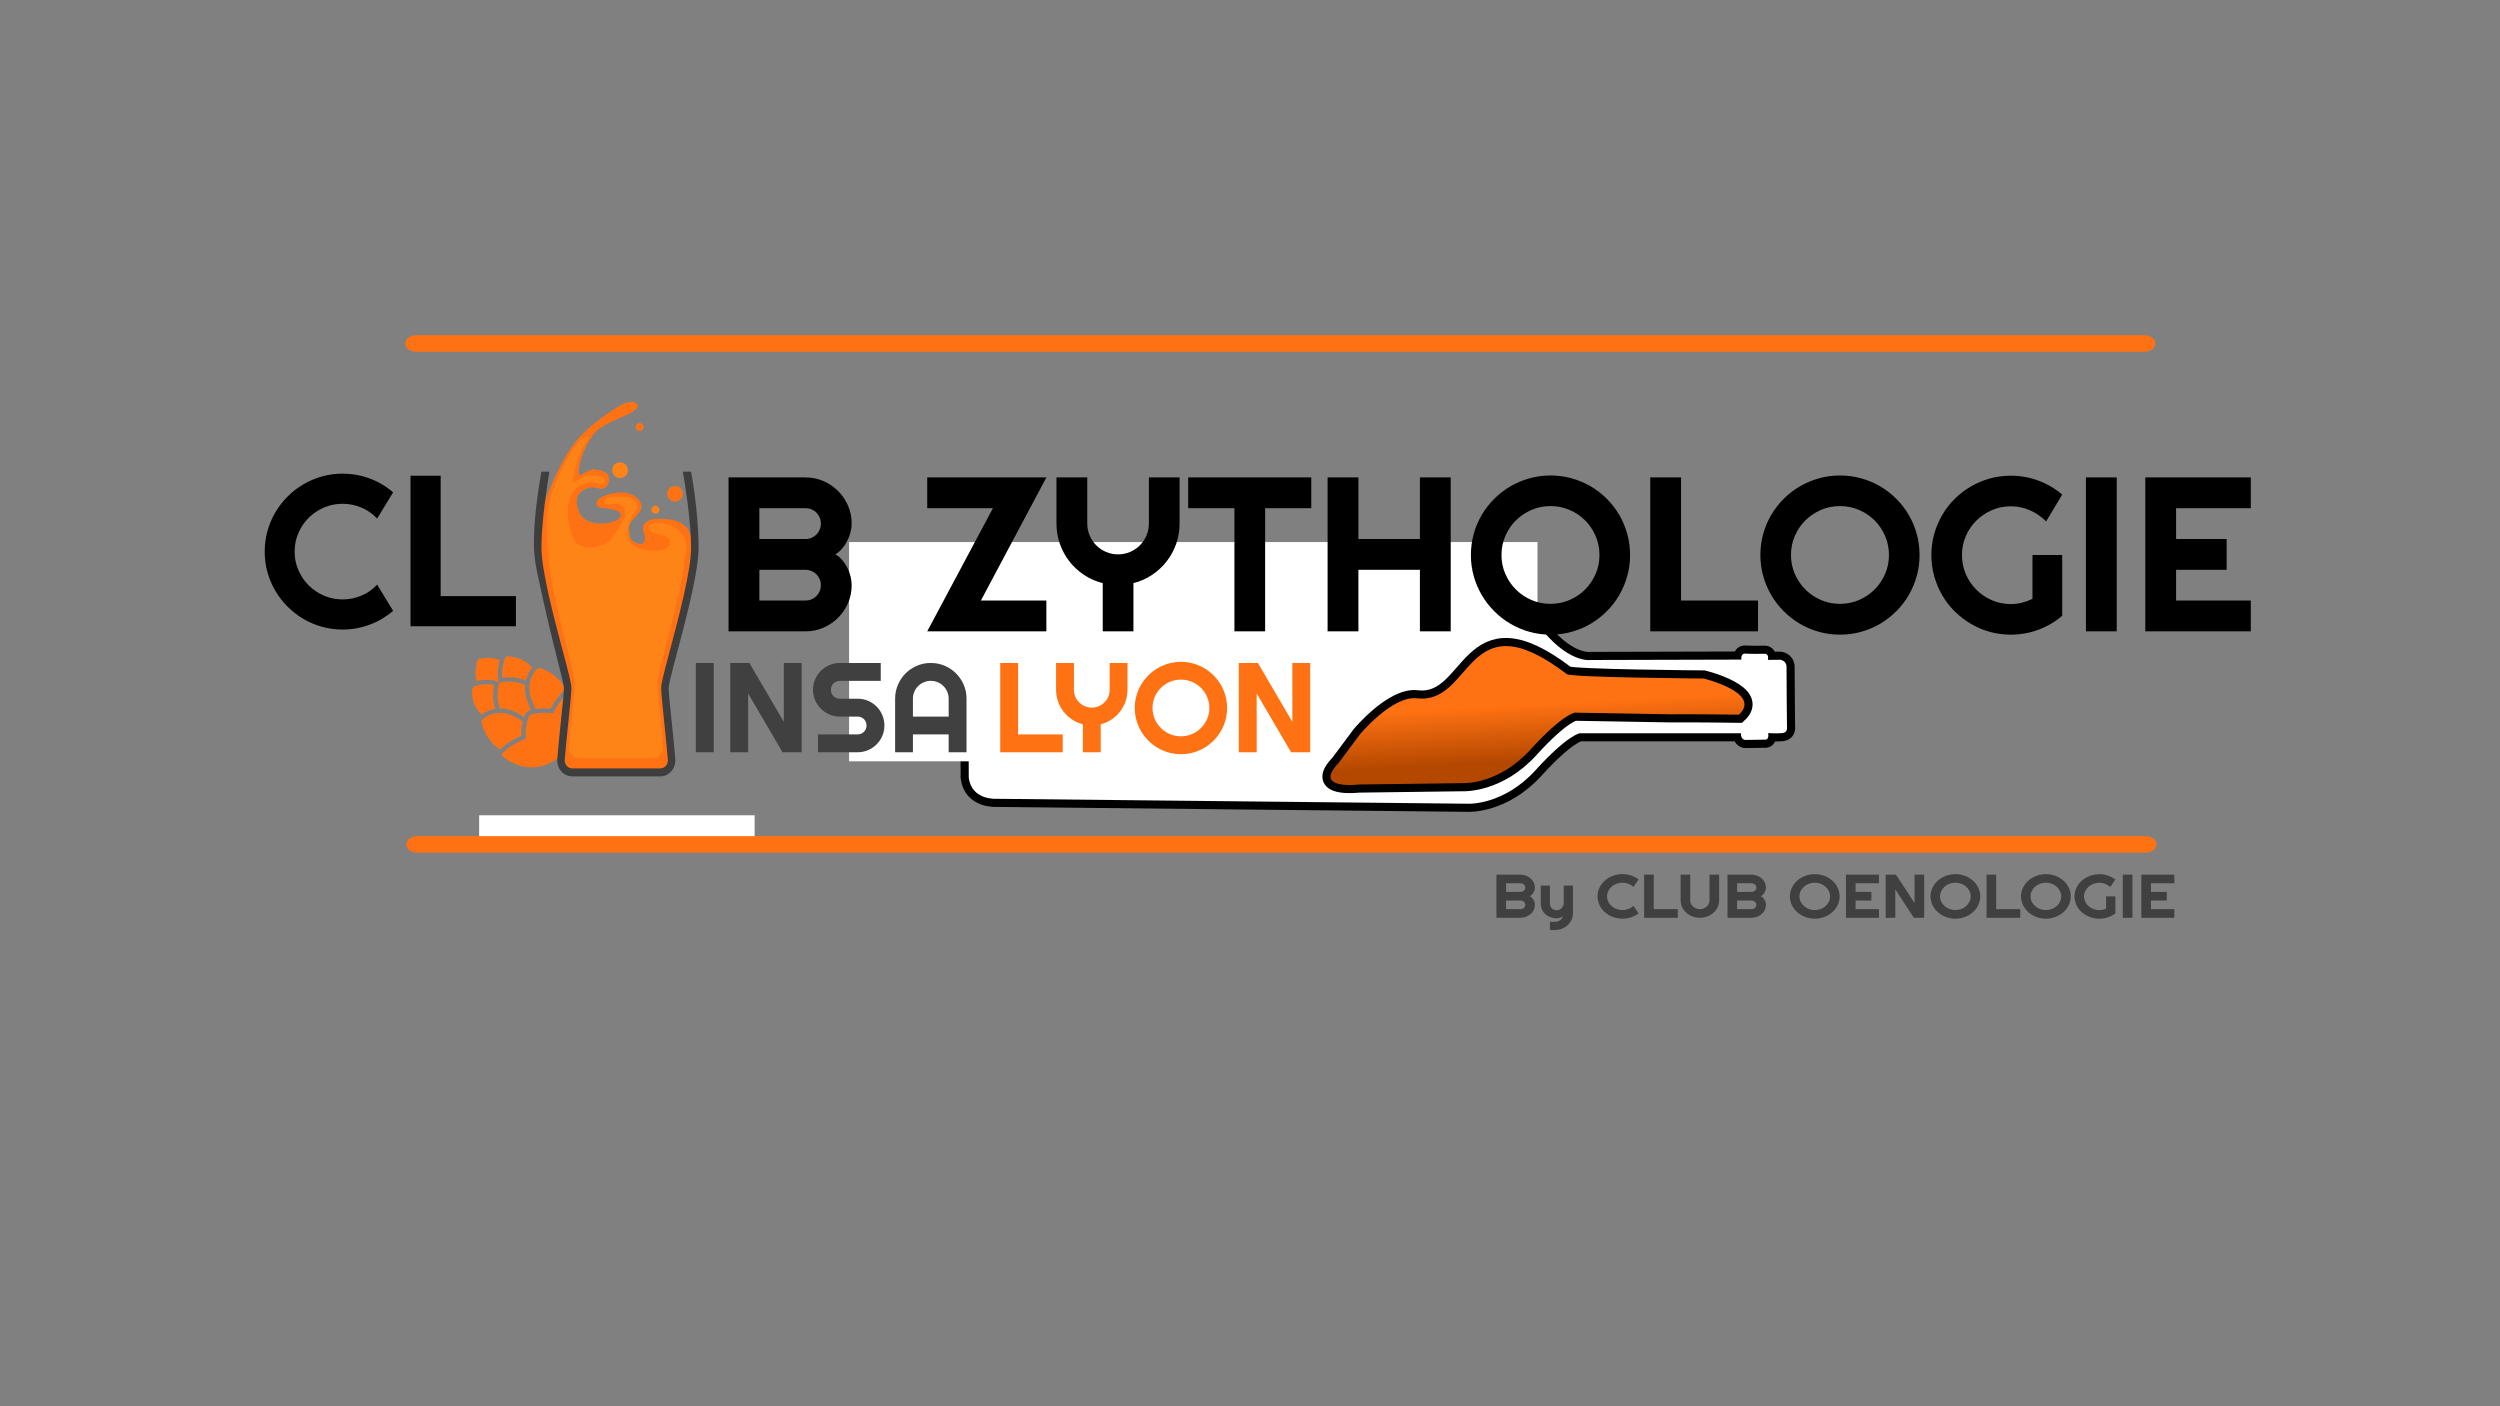 <?xml version="1.0" encoding="UTF-8" standalone="no"?><!-- Generator: Gravit.io --><svg xmlns="http://www.w3.org/2000/svg" xmlns:xlink="http://www.w3.org/1999/xlink" style="isolation:isolate" viewBox="0 0 560 315" width="560pt" height="315pt"><rect x="0" y="0" width="560" height="315" fill="#808080" stroke="none"/><defs><clipPath id="_clipPath_ncOcBXiYiTIvuNV2TVKUPg9VTLAzsIMv"><rect width="560" height="315"/></clipPath></defs><g clip-path="url(#_clipPath_ncOcBXiYiTIvuNV2TVKUPg9VTLAzsIMv)"><g><g><rect x="107.331" y="182.626" width="61.704" height="7.352" transform="matrix(1,0,0,1,0,0)" fill="rgb(255,255,255)"/><path d=" M 84.479 130.954 L 88.053 136.833 L 88.053 136.833 Q 85.702 138.855 82.786 139.937 L 82.786 139.937 L 82.786 139.937 Q 79.87 141.019 76.742 141.019 L 76.742 141.019 L 76.742 141.019 Q 74.343 141.019 72.121 140.396 L 72.121 140.396 L 72.121 140.396 Q 69.899 139.772 67.959 138.632 L 67.959 138.632 L 67.959 138.632 Q 66.019 137.491 64.42 135.892 L 64.42 135.892 L 64.42 135.892 Q 62.821 134.293 61.68 132.353 L 61.68 132.353 L 61.68 132.353 Q 60.54 130.413 59.917 128.191 L 59.917 128.191 L 59.917 128.191 Q 59.293 125.969 59.293 123.57 L 59.293 123.57 L 59.293 123.57 Q 59.293 121.171 59.917 118.937 L 59.917 118.937 L 59.917 118.937 Q 60.54 116.703 61.68 114.763 L 61.68 114.763 L 61.68 114.763 Q 62.821 112.823 64.42 111.224 L 64.42 111.224 L 64.42 111.224 Q 66.019 109.625 67.959 108.485 L 67.959 108.485 L 67.959 108.485 Q 69.899 107.344 72.121 106.721 L 72.121 106.721 L 72.121 106.721 Q 74.343 106.098 76.742 106.098 L 76.742 106.098 L 76.742 106.098 Q 79.87 106.098 82.786 107.168 L 82.786 107.168 L 82.786 107.168 Q 85.702 108.238 88.053 110.284 L 88.053 110.284 L 84.479 116.163 L 84.479 116.163 Q 82.997 114.564 80.975 113.705 L 80.975 113.705 L 80.975 113.705 Q 78.953 112.847 76.742 112.847 L 76.742 112.847 L 76.742 112.847 Q 74.508 112.847 72.556 113.693 L 72.556 113.693 L 72.556 113.693 Q 70.604 114.54 69.146 115.986 L 69.146 115.986 L 69.146 115.986 Q 67.688 117.432 66.842 119.396 L 66.842 119.396 L 66.842 119.396 Q 65.995 121.36 65.995 123.57 L 65.995 123.57 L 65.995 123.57 Q 65.995 125.781 66.842 127.721 L 66.842 127.721 L 66.842 127.721 Q 67.688 129.661 69.146 131.119 L 69.146 131.119 L 69.146 131.119 Q 70.604 132.577 72.556 133.423 L 72.556 133.423 L 72.556 133.423 Q 74.508 134.27 76.742 134.27 L 76.742 134.27 L 76.742 134.27 Q 78.953 134.27 80.975 133.411 L 80.975 133.411 L 80.975 133.411 Q 82.997 132.553 84.479 130.954 L 84.479 130.954 L 84.479 130.954 Z  M 115.567 133.541 L 115.567 140.29 L 91.957 140.29 L 91.957 106.568 L 98.706 106.568 L 98.706 133.541 L 115.567 133.541 L 115.567 133.541 Z " fill="rgb(0,0,0)"/><mask id="_mask_Zstyq2P3riRYH491v9vnefK8y5jKMt4j" x="-200%" y="-200%" width="400%" height="400%"><rect x="-200%" y="-200%" width="400%" height="400%" style="fill:white;"/><path d=" M 217.002 174.247 L 216.869 139.304 C 216.869 139.304 216.469 133.967 221.938 133.301 C 227.406 132.633 329.974 131.966 329.974 131.966 C 329.974 131.966 337.707 130.633 344.377 139.702 C 351.046 148.772 356.381 147.839 356.381 147.839 L 390.071 147.751 C 390.071 147.751 389.848 146.313 390.997 146.41 C 392.146 146.507 395.4 146.442 395.4 146.442 C 395.4 146.442 396.293 146.474 396.005 147.814 L 398.749 147.783 C 398.749 147.783 400.22 147.94 400.186 149.44 C 400.155 150.942 400.284 162.747 400.284 162.747 C 400.284 162.747 400.537 164.087 399.261 164.214 C 397.984 164.342 396.069 164.214 396.069 164.214 C 396.069 164.214 396.421 165.875 395.209 165.683 L 391.028 165.745 C 391.028 165.745 389.911 165.81 389.976 164.245 L 353.889 164.245 C 353.889 164.245 351.135 164.613 343.976 172.506 C 336.816 180.399 328.921 180.035 328.921 180.035 L 223.184 178.931 C 223.184 178.931 217.676 179.3 217.002 174.247 Z " fill="black" stroke="none"/></mask><path d=" M 217.002 174.247 L 216.869 139.304 C 216.869 139.304 216.469 133.967 221.938 133.301 C 227.406 132.633 329.974 131.966 329.974 131.966 C 329.974 131.966 337.707 130.633 344.377 139.702 C 351.046 148.772 356.381 147.839 356.381 147.839 L 390.071 147.751 C 390.071 147.751 389.848 146.313 390.997 146.41 C 392.146 146.507 395.4 146.442 395.4 146.442 C 395.4 146.442 396.293 146.474 396.005 147.814 L 398.749 147.783 C 398.749 147.783 400.22 147.94 400.186 149.44 C 400.155 150.942 400.284 162.747 400.284 162.747 C 400.284 162.747 400.537 164.087 399.261 164.214 C 397.984 164.342 396.069 164.214 396.069 164.214 C 396.069 164.214 396.421 165.875 395.209 165.683 L 391.028 165.745 C 391.028 165.745 389.911 165.81 389.976 164.245 L 353.889 164.245 C 353.889 164.245 351.135 164.613 343.976 172.506 C 336.816 180.399 328.921 180.035 328.921 180.035 L 223.184 178.931 C 223.184 178.931 217.676 179.3 217.002 174.247 Z " fill="rgb(255,255,255)" mask="url(#_mask_Zstyq2P3riRYH491v9vnefK8y5jKMt4j)" vector-effect="non-scaling-stroke" stroke-width="3.637" stroke="rgb(0,0,0)" stroke-opacity="100" stroke-linejoin="miter" stroke-linecap="butt" stroke-miterlimit="4"/><path d=" M 217.002 174.247 L 216.869 139.304 C 216.869 139.304 216.469 133.967 221.938 133.301 C 227.406 132.633 329.974 131.966 329.974 131.966 C 329.974 131.966 337.707 130.633 344.377 139.702 C 351.046 148.772 356.381 147.839 356.381 147.839 L 390.071 147.751 C 390.071 147.751 389.848 146.313 390.997 146.41 C 392.146 146.507 395.4 146.442 395.4 146.442 C 395.4 146.442 396.293 146.474 396.005 147.814 L 398.749 147.783 C 398.749 147.783 400.22 147.94 400.186 149.44 C 400.155 150.942 400.284 162.747 400.284 162.747 C 400.284 162.747 400.537 164.087 399.261 164.214 C 397.984 164.342 396.069 164.214 396.069 164.214 C 396.069 164.214 396.421 165.875 395.209 165.683 L 391.028 165.745 C 391.028 165.745 389.911 165.81 389.976 164.245 L 353.889 164.245 C 353.889 164.245 351.135 164.613 343.976 172.506 C 336.816 180.399 328.921 180.035 328.921 180.035 L 223.184 178.931 C 223.184 178.931 217.676 179.3 217.002 174.247 Z " fill="rgb(255,255,255)"/><rect x="190.194" y="121.424" width="154.206" height="49.113" transform="matrix(1,0,0,1,0,0)" fill="rgb(255,255,255)"/><linearGradient id="_lgradient_0" x1="0.541" y1="0.41" x2="0.604" y2="0.813" gradientTransform="matrix(92.737,0,0,31.117,298.031,144.723)" gradientUnits="userSpaceOnUse"><stop offset="0%" stop-opacity="1" style="stop-color:rgb(255,114,19)"/><stop offset="97.826%" stop-opacity="1" style="stop-color:rgb(181,72,0)"/></linearGradient><mask id="_mask_WA8OEg3aACBt98r3LskFAkWAenzMeb9x" x="-200%" y="-200%" width="400%" height="400%"><rect x="-200%" y="-200%" width="400%" height="400%" style="fill:white;"/><path d=" M 299.846 170.91 L 304.669 164.436 C 304.669 164.436 306.418 162.345 308.847 160.296 C 311.362 158.172 314.607 156.092 317.39 156.422 C 330.081 157.929 328.231 133.657 350.948 150.995 C 351.969 151.774 381.626 151.988 381.626 151.988 C 381.626 151.988 394.817 155.207 389.509 160.091 C 389.509 160.091 379.515 159.951 374.316 160.005 L 352.754 159.633 C 352.754 159.633 349.999 160.001 342.84 167.894 C 335.681 175.787 327.785 175.423 327.785 175.423 L 304.304 175.731 C 304.304 175.731 293.95 176.995 299.846 170.91 Z " fill="black" stroke="none"/></mask><path d=" M 299.846 170.91 L 304.669 164.436 C 304.669 164.436 306.418 162.345 308.847 160.296 C 311.362 158.172 314.607 156.092 317.39 156.422 C 330.081 157.929 328.231 133.657 350.948 150.995 C 351.969 151.774 381.626 151.988 381.626 151.988 C 381.626 151.988 394.817 155.207 389.509 160.091 C 389.509 160.091 379.515 159.951 374.316 160.005 L 352.754 159.633 C 352.754 159.633 349.999 160.001 342.84 167.894 C 335.681 175.787 327.785 175.423 327.785 175.423 L 304.304 175.731 C 304.304 175.731 293.95 176.995 299.846 170.91 Z " fill="url(#_lgradient_0)" mask="url(#_mask_WA8OEg3aACBt98r3LskFAkWAenzMeb9x)" vector-effect="non-scaling-stroke" stroke-width="3.637" stroke="rgb(0,0,0)" stroke-opacity="100" stroke-linejoin="miter" stroke-linecap="butt" stroke-miterlimit="4"/><path d=" M 299.846 170.91 L 304.669 164.436 C 304.669 164.436 306.418 162.345 308.847 160.296 C 311.362 158.172 314.607 156.092 317.39 156.422 C 330.081 157.929 328.231 133.657 350.948 150.995 C 351.969 151.774 381.626 151.988 381.626 151.988 C 381.626 151.988 394.817 155.207 389.509 160.091 C 389.509 160.091 379.515 159.951 374.316 160.005 L 352.754 159.633 C 352.754 159.633 349.999 160.001 342.84 167.894 C 335.681 175.787 327.785 175.423 327.785 175.423 L 304.304 175.731 C 304.304 175.731 293.95 176.995 299.846 170.91 Z " fill="url(#_lgradient_0)"/><path d=" M 159.868 148.506 L 159.868 168.505 L 155.866 168.505 L 155.866 148.506 L 159.868 148.506 L 159.868 148.506 Z  M 179.574 148.506 L 179.574 168.505 L 175.292 168.505 L 167.58 155.34 L 167.58 168.505 L 163.578 168.505 L 163.578 148.506 L 167.859 148.506 L 175.571 161.685 L 175.571 148.506 L 179.574 148.506 L 179.574 148.506 Z  M 182.112 154.503 L 182.112 154.503 L 182.112 154.503 Q 182.112 153.262 182.586 152.174 L 182.586 152.174 L 182.586 152.174 Q 183.06 151.086 183.876 150.27 L 183.876 150.27 L 183.876 150.27 Q 184.692 149.455 185.78 148.98 L 185.78 148.98 L 185.78 148.98 Q 186.867 148.506 188.109 148.506 L 188.109 148.506 L 197.285 148.506 L 197.285 152.509 L 188.109 152.509 L 188.109 152.509 Q 187.69 152.509 187.328 152.662 L 187.328 152.662 L 187.328 152.662 Q 186.965 152.815 186.693 153.087 L 186.693 153.087 L 186.693 153.087 Q 186.421 153.359 186.268 153.722 L 186.268 153.722 L 186.268 153.722 Q 186.114 154.085 186.114 154.503 L 186.114 154.503 L 186.114 154.503 Q 186.114 154.921 186.268 155.291 L 186.268 155.291 L 186.268 155.291 Q 186.421 155.66 186.693 155.932 L 186.693 155.932 L 186.693 155.932 Q 186.965 156.204 187.328 156.358 L 187.328 156.358 L 187.328 156.358 Q 187.69 156.511 188.109 156.511 L 188.109 156.511 L 192.111 156.511 L 192.111 156.511 Q 193.352 156.511 194.447 156.978 L 194.447 156.978 L 194.447 156.978 Q 195.542 157.446 196.358 158.261 L 196.358 158.261 L 196.358 158.261 Q 197.173 159.077 197.641 160.172 L 197.641 160.172 L 197.641 160.172 Q 198.108 161.267 198.108 162.508 L 198.108 162.508 L 198.108 162.508 Q 198.108 163.749 197.641 164.837 L 197.641 164.837 L 197.641 164.837 Q 197.173 165.925 196.358 166.741 L 196.358 166.741 L 196.358 166.741 Q 195.542 167.556 194.447 168.031 L 194.447 168.031 L 194.447 168.031 Q 193.352 168.505 192.111 168.505 L 192.111 168.505 L 183.228 168.505 L 183.228 164.502 L 192.111 164.502 L 192.111 164.502 Q 192.529 164.502 192.892 164.349 L 192.892 164.349 L 192.892 164.349 Q 193.255 164.195 193.527 163.923 L 193.527 163.923 L 193.527 163.923 Q 193.799 163.651 193.952 163.289 L 193.952 163.289 L 193.952 163.289 Q 194.105 162.926 194.105 162.508 L 194.105 162.508 L 194.105 162.508 Q 194.105 162.09 193.952 161.727 L 193.952 161.727 L 193.952 161.727 Q 193.799 161.364 193.527 161.092 L 193.527 161.092 L 193.527 161.092 Q 193.255 160.82 192.892 160.667 L 192.892 160.667 L 192.892 160.667 Q 192.529 160.514 192.111 160.514 L 192.111 160.514 L 188.109 160.514 L 188.109 160.514 Q 186.867 160.514 185.78 160.039 L 185.78 160.039 L 185.78 160.039 Q 184.692 159.565 183.876 158.749 L 183.876 158.749 L 183.876 158.749 Q 183.06 157.934 182.586 156.839 L 182.586 156.839 L 182.586 156.839 Q 182.112 155.744 182.112 154.503 Z  M 204.495 160.514 L 212.5 160.514 L 212.5 156.511 L 212.5 156.511 Q 212.5 155.688 212.186 154.956 L 212.186 154.956 L 212.186 154.956 Q 211.872 154.224 211.329 153.68 L 211.329 153.68 L 211.329 153.68 Q 210.785 153.136 210.053 152.822 L 210.053 152.822 L 210.053 152.822 Q 209.32 152.509 208.498 152.509 L 208.498 152.509 L 208.498 152.509 Q 207.675 152.509 206.943 152.822 L 206.943 152.822 L 206.943 152.822 Q 206.21 153.136 205.667 153.68 L 205.667 153.68 L 205.667 153.68 Q 205.123 154.224 204.809 154.956 L 204.809 154.956 L 204.809 154.956 Q 204.495 155.688 204.495 156.511 L 204.495 156.511 L 204.495 160.514 L 204.495 160.514 Z  M 216.503 156.511 L 216.503 168.505 L 212.5 168.505 L 212.5 164.502 L 204.495 164.502 L 204.495 168.505 L 200.507 168.505 L 200.507 156.511 L 200.507 156.511 Q 200.507 154.852 201.134 153.394 L 201.134 153.394 L 201.134 153.394 Q 201.762 151.937 202.842 150.849 L 202.842 150.849 L 202.842 150.849 Q 203.923 149.761 205.381 149.134 L 205.381 149.134 L 205.381 149.134 Q 206.838 148.506 208.498 148.506 L 208.498 148.506 L 208.498 148.506 Q 210.157 148.506 211.614 149.134 L 211.614 149.134 L 211.614 149.134 Q 213.072 149.761 214.16 150.849 L 214.16 150.849 L 214.16 150.849 Q 215.247 151.937 215.875 153.394 L 215.875 153.394 L 215.875 153.394 Q 216.503 154.852 216.503 156.511 L 216.503 156.511 L 216.503 156.511 Z " fill="rgb(64,64,64)"/><path d=" M 412.079 200.793 L 412.079 200.793 L 412.079 200.793 Q 412.079 201.479 411.88 202.116 L 411.88 202.116 L 411.88 202.116 Q 411.681 202.752 411.32 203.307 L 411.32 203.307 L 411.32 203.307 Q 410.959 203.863 410.448 204.321 L 410.448 204.321 L 410.448 204.321 Q 409.937 204.778 409.32 205.105 L 409.32 205.105 L 409.32 205.105 Q 408.704 205.431 407.99 205.61 L 407.99 205.61 L 407.99 205.61 Q 407.276 205.788 406.509 205.788 L 406.509 205.788 L 406.509 205.788 Q 405.742 205.788 405.032 205.61 L 405.032 205.61 L 405.032 205.61 Q 404.321 205.431 403.701 205.105 L 403.701 205.105 L 403.701 205.105 Q 403.081 204.778 402.57 204.321 L 402.57 204.321 L 402.57 204.321 Q 402.059 203.863 401.694 203.307 L 401.694 203.307 L 401.694 203.307 Q 401.33 202.752 401.13 202.116 L 401.13 202.116 L 401.13 202.116 Q 400.931 201.479 400.931 200.793 L 400.931 200.793 L 400.931 200.793 Q 400.931 200.106 401.13 199.466 L 401.13 199.466 L 401.13 199.466 Q 401.33 198.827 401.694 198.275 L 401.694 198.275 L 401.694 198.275 Q 402.059 197.723 402.57 197.265 L 402.57 197.265 L 402.57 197.265 Q 403.081 196.807 403.701 196.484 L 403.701 196.484 L 403.701 196.484 Q 404.321 196.161 405.032 195.982 L 405.032 195.982 L 405.032 195.982 Q 405.742 195.804 406.509 195.804 L 406.509 195.804 L 406.509 195.804 Q 407.276 195.804 407.99 195.982 L 407.99 195.982 L 407.99 195.982 Q 408.704 196.161 409.32 196.484 L 409.32 196.484 L 409.32 196.484 Q 409.937 196.807 410.448 197.265 L 410.448 197.265 L 410.448 197.265 Q 410.959 197.723 411.32 198.275 L 411.32 198.275 L 411.32 198.275 Q 411.681 198.827 411.88 199.466 L 411.88 199.466 L 411.88 199.466 Q 412.079 200.106 412.079 200.793 Z  M 409.937 200.793 L 409.937 200.793 L 409.937 200.793 Q 409.937 200.16 409.666 199.598 L 409.666 199.598 L 409.666 199.598 Q 409.396 199.035 408.933 198.621 L 408.933 198.621 L 408.933 198.621 Q 408.471 198.207 407.843 197.965 L 407.843 197.965 L 407.843 197.965 Q 407.216 197.723 406.509 197.723 L 406.509 197.723 L 406.509 197.723 Q 405.795 197.723 405.171 197.965 L 405.171 197.965 L 405.171 197.965 Q 404.547 198.207 404.081 198.621 L 404.081 198.621 L 404.081 198.621 Q 403.615 199.035 403.344 199.598 L 403.344 199.598 L 403.344 199.598 Q 403.074 200.16 403.074 200.793 L 403.074 200.793 L 403.074 200.793 Q 403.074 201.426 403.344 201.981 L 403.344 201.981 L 403.344 201.981 Q 403.615 202.536 404.081 202.954 L 404.081 202.954 L 404.081 202.954 Q 404.547 203.371 405.171 203.614 L 405.171 203.614 L 405.171 203.614 Q 405.795 203.856 406.509 203.856 L 406.509 203.856 L 406.509 203.856 Q 407.216 203.856 407.843 203.614 L 407.843 203.614 L 407.843 203.614 Q 408.471 203.371 408.933 202.954 L 408.933 202.954 L 408.933 202.954 Q 409.396 202.536 409.666 201.981 L 409.666 201.981 L 409.666 201.981 Q 409.937 201.426 409.937 200.793 Z  M 420.882 203.647 L 420.882 205.58 L 413.492 205.58 L 413.492 195.925 L 420.882 195.925 L 420.882 197.857 L 415.65 197.857 L 415.65 199.79 L 419.191 199.79 L 419.191 201.722 L 415.65 201.722 L 415.65 203.647 L 420.882 203.647 L 420.882 203.647 Z  M 431.015 195.925 L 431.015 205.58 L 428.707 205.58 L 424.55 199.224 L 424.55 205.58 L 422.393 205.58 L 422.393 195.925 L 424.701 195.925 L 428.858 202.287 L 428.858 195.925 L 431.015 195.925 L 431.015 195.925 Z  M 443.576 200.793 L 443.576 200.793 L 443.576 200.793 Q 443.576 201.479 443.377 202.116 L 443.377 202.116 L 443.377 202.116 Q 443.178 202.752 442.817 203.307 L 442.817 203.307 L 442.817 203.307 Q 442.456 203.863 441.945 204.321 L 441.945 204.321 L 441.945 204.321 Q 441.434 204.778 440.818 205.105 L 440.818 205.105 L 440.818 205.105 Q 440.201 205.431 439.487 205.61 L 439.487 205.61 L 439.487 205.61 Q 438.773 205.788 438.006 205.788 L 438.006 205.788 L 438.006 205.788 Q 437.239 205.788 436.529 205.61 L 436.529 205.61 L 436.529 205.61 Q 435.819 205.431 435.198 205.105 L 435.198 205.105 L 435.198 205.105 Q 434.578 204.778 434.067 204.321 L 434.067 204.321 L 434.067 204.321 Q 433.556 203.863 433.191 203.307 L 433.191 203.307 L 433.191 203.307 Q 432.827 202.752 432.628 202.116 L 432.628 202.116 L 432.628 202.116 Q 432.428 201.479 432.428 200.793 L 432.428 200.793 L 432.428 200.793 Q 432.428 200.106 432.628 199.466 L 432.628 199.466 L 432.628 199.466 Q 432.827 198.827 433.191 198.275 L 433.191 198.275 L 433.191 198.275 Q 433.556 197.723 434.067 197.265 L 434.067 197.265 L 434.067 197.265 Q 434.578 196.807 435.198 196.484 L 435.198 196.484 L 435.198 196.484 Q 435.819 196.161 436.529 195.982 L 436.529 195.982 L 436.529 195.982 Q 437.239 195.804 438.006 195.804 L 438.006 195.804 L 438.006 195.804 Q 438.773 195.804 439.487 195.982 L 439.487 195.982 L 439.487 195.982 Q 440.201 196.161 440.818 196.484 L 440.818 196.484 L 440.818 196.484 Q 441.434 196.807 441.945 197.265 L 441.945 197.265 L 441.945 197.265 Q 442.456 197.723 442.817 198.275 L 442.817 198.275 L 442.817 198.275 Q 443.178 198.827 443.377 199.466 L 443.377 199.466 L 443.377 199.466 Q 443.576 200.106 443.576 200.793 Z  M 441.434 200.793 L 441.434 200.793 L 441.434 200.793 Q 441.434 200.16 441.163 199.598 L 441.163 199.598 L 441.163 199.598 Q 440.893 199.035 440.43 198.621 L 440.43 198.621 L 440.43 198.621 Q 439.968 198.207 439.34 197.965 L 439.34 197.965 L 439.34 197.965 Q 438.713 197.723 438.006 197.723 L 438.006 197.723 L 438.006 197.723 Q 437.292 197.723 436.668 197.965 L 436.668 197.965 L 436.668 197.965 Q 436.044 198.207 435.578 198.621 L 435.578 198.621 L 435.578 198.621 Q 435.112 199.035 434.841 199.598 L 434.841 199.598 L 434.841 199.598 Q 434.571 200.16 434.571 200.793 L 434.571 200.793 L 434.571 200.793 Q 434.571 201.426 434.841 201.981 L 434.841 201.981 L 434.841 201.981 Q 435.112 202.536 435.578 202.954 L 435.578 202.954 L 435.578 202.954 Q 436.044 203.371 436.668 203.614 L 436.668 203.614 L 436.668 203.614 Q 437.292 203.856 438.006 203.856 L 438.006 203.856 L 438.006 203.856 Q 438.713 203.856 439.34 203.614 L 439.34 203.614 L 439.34 203.614 Q 439.968 203.371 440.43 202.954 L 440.43 202.954 L 440.43 202.954 Q 440.893 202.536 441.163 201.981 L 441.163 201.981 L 441.163 201.981 Q 441.434 201.426 441.434 200.793 Z  M 452.537 203.647 L 452.537 205.58 L 444.99 205.58 L 444.99 195.925 L 447.147 195.925 L 447.147 203.647 L 452.537 203.647 L 452.537 203.647 Z  M 463.85 200.793 L 463.85 200.793 L 463.85 200.793 Q 463.85 201.479 463.651 202.116 L 463.651 202.116 L 463.651 202.116 Q 463.452 202.752 463.091 203.307 L 463.091 203.307 L 463.091 203.307 Q 462.73 203.863 462.219 204.321 L 462.219 204.321 L 462.219 204.321 Q 461.708 204.778 461.092 205.105 L 461.092 205.105 L 461.092 205.105 Q 460.475 205.431 459.761 205.61 L 459.761 205.61 L 459.761 205.61 Q 459.047 205.788 458.28 205.788 L 458.28 205.788 L 458.28 205.788 Q 457.513 205.788 456.803 205.61 L 456.803 205.61 L 456.803 205.61 Q 456.093 205.431 455.472 205.105 L 455.472 205.105 L 455.472 205.105 Q 454.852 204.778 454.341 204.321 L 454.341 204.321 L 454.341 204.321 Q 453.83 203.863 453.465 203.307 L 453.465 203.307 L 453.465 203.307 Q 453.101 202.752 452.902 202.116 L 452.902 202.116 L 452.902 202.116 Q 452.702 201.479 452.702 200.793 L 452.702 200.793 L 452.702 200.793 Q 452.702 200.106 452.902 199.466 L 452.902 199.466 L 452.902 199.466 Q 453.101 198.827 453.465 198.275 L 453.465 198.275 L 453.465 198.275 Q 453.83 197.723 454.341 197.265 L 454.341 197.265 L 454.341 197.265 Q 454.852 196.807 455.472 196.484 L 455.472 196.484 L 455.472 196.484 Q 456.093 196.161 456.803 195.982 L 456.803 195.982 L 456.803 195.982 Q 457.513 195.804 458.28 195.804 L 458.28 195.804 L 458.28 195.804 Q 459.047 195.804 459.761 195.982 L 459.761 195.982 L 459.761 195.982 Q 460.475 196.161 461.092 196.484 L 461.092 196.484 L 461.092 196.484 Q 461.708 196.807 462.219 197.265 L 462.219 197.265 L 462.219 197.265 Q 462.73 197.723 463.091 198.275 L 463.091 198.275 L 463.091 198.275 Q 463.452 198.827 463.651 199.466 L 463.651 199.466 L 463.651 199.466 Q 463.85 200.106 463.85 200.793 Z  M 461.708 200.793 L 461.708 200.793 L 461.708 200.793 Q 461.708 200.16 461.437 199.598 L 461.437 199.598 L 461.437 199.598 Q 461.167 199.035 460.704 198.621 L 460.704 198.621 L 460.704 198.621 Q 460.242 198.207 459.614 197.965 L 459.614 197.965 L 459.614 197.965 Q 458.987 197.723 458.28 197.723 L 458.28 197.723 L 458.28 197.723 Q 457.566 197.723 456.942 197.965 L 456.942 197.965 L 456.942 197.965 Q 456.318 198.207 455.852 198.621 L 455.852 198.621 L 455.852 198.621 Q 455.386 199.035 455.115 199.598 L 455.115 199.598 L 455.115 199.598 Q 454.845 200.16 454.845 200.793 L 454.845 200.793 L 454.845 200.793 Q 454.845 201.426 455.115 201.981 L 455.115 201.981 L 455.115 201.981 Q 455.386 202.536 455.852 202.954 L 455.852 202.954 L 455.852 202.954 Q 456.318 203.371 456.942 203.614 L 456.942 203.614 L 456.942 203.614 Q 457.566 203.856 458.28 203.856 L 458.28 203.856 L 458.28 203.856 Q 458.987 203.856 459.614 203.614 L 459.614 203.614 L 459.614 203.614 Q 460.242 203.371 460.704 202.954 L 460.704 202.954 L 460.704 202.954 Q 461.167 202.536 461.437 201.981 L 461.437 201.981 L 461.437 201.981 Q 461.708 201.426 461.708 200.793 Z  M 473.841 200.793 L 473.841 204.603 L 473.841 204.603 Q 473.089 205.176 472.164 205.482 L 472.164 205.482 L 472.164 205.482 Q 471.24 205.788 470.24 205.788 L 470.24 205.788 L 470.24 205.788 Q 469.473 205.788 468.763 205.61 L 468.763 205.61 L 468.763 205.61 Q 468.053 205.431 467.436 205.105 L 467.436 205.105 L 467.436 205.105 Q 466.82 204.778 466.309 204.324 L 466.309 204.324 L 466.309 204.324 Q 465.797 203.869 465.437 203.314 L 465.437 203.314 L 465.437 203.314 Q 465.076 202.759 464.876 202.119 L 464.876 202.119 L 464.876 202.119 Q 464.677 201.479 464.677 200.793 L 464.677 200.793 L 464.677 200.793 Q 464.677 200.106 464.876 199.473 L 464.876 199.473 L 464.876 199.473 Q 465.076 198.84 465.437 198.285 L 465.437 198.285 L 465.437 198.285 Q 465.797 197.729 466.309 197.275 L 466.309 197.275 L 466.309 197.275 Q 466.82 196.82 467.436 196.497 L 467.436 196.497 L 467.436 196.497 Q 468.053 196.174 468.763 195.996 L 468.763 195.996 L 468.763 195.996 Q 469.473 195.817 470.24 195.817 L 470.24 195.817 L 470.24 195.817 Q 471.24 195.817 472.164 196.124 L 472.164 196.124 L 472.164 196.124 Q 473.089 196.43 473.841 197.002 L 473.841 197.002 L 472.713 198.685 L 472.713 198.685 Q 472.225 198.241 471.586 197.989 L 471.586 197.989 L 471.586 197.989 Q 470.947 197.736 470.24 197.736 L 470.24 197.736 L 470.24 197.736 Q 469.533 197.736 468.913 197.978 L 468.913 197.978 L 468.913 197.978 Q 468.293 198.221 467.827 198.635 L 467.827 198.635 L 467.827 198.635 Q 467.361 199.049 467.09 199.604 L 467.09 199.604 L 467.09 199.604 Q 466.82 200.16 466.82 200.793 L 466.82 200.793 L 466.82 200.793 Q 466.82 201.432 467.09 201.991 L 467.09 201.991 L 467.09 201.991 Q 467.361 202.55 467.827 202.967 L 467.827 202.967 L 467.827 202.967 Q 468.293 203.385 468.913 203.627 L 468.913 203.627 L 468.913 203.627 Q 469.533 203.869 470.24 203.869 L 470.24 203.869 L 470.24 203.869 Q 470.646 203.869 471.029 203.782 L 471.029 203.782 L 471.029 203.782 Q 471.413 203.694 471.759 203.54 L 471.759 203.54 L 471.759 200.793 L 473.841 200.793 L 473.841 200.793 Z  M 477.66 195.925 L 477.66 205.58 L 475.502 205.58 L 475.502 195.925 L 477.66 195.925 L 477.66 195.925 Z  M 487.049 203.647 L 487.049 205.58 L 479.659 205.58 L 479.659 195.925 L 487.049 195.925 L 487.049 197.857 L 481.817 197.857 L 481.817 199.79 L 485.357 199.79 L 485.357 201.722 L 481.817 201.722 L 481.817 203.647 L 487.049 203.647 L 487.049 203.647 Z  M 365.893 202.907 L 367.036 204.59 L 367.036 204.59 Q 366.284 205.169 365.352 205.479 L 365.352 205.479 L 365.352 205.479 Q 364.42 205.788 363.42 205.788 L 363.42 205.788 L 363.42 205.788 Q 362.653 205.788 361.943 205.61 L 361.943 205.61 L 361.943 205.61 Q 361.233 205.431 360.613 205.105 L 360.613 205.105 L 360.613 205.105 Q 359.992 204.778 359.481 204.321 L 359.481 204.321 L 359.481 204.321 Q 358.97 203.863 358.605 203.307 L 358.605 203.307 L 358.605 203.307 Q 358.241 202.752 358.042 202.116 L 358.042 202.116 L 358.042 202.116 Q 357.842 201.479 357.842 200.793 L 357.842 200.793 L 357.842 200.793 Q 357.842 200.106 358.042 199.466 L 358.042 199.466 L 358.042 199.466 Q 358.241 198.827 358.605 198.271 L 358.605 198.271 L 358.605 198.271 Q 358.97 197.716 359.481 197.258 L 359.481 197.258 L 359.481 197.258 Q 359.992 196.8 360.613 196.474 L 360.613 196.474 L 360.613 196.474 Q 361.233 196.147 361.943 195.969 L 361.943 195.969 L 361.943 195.969 Q 362.653 195.79 363.42 195.79 L 363.42 195.79 L 363.42 195.79 Q 364.42 195.79 365.352 196.097 L 365.352 196.097 L 365.352 196.097 Q 366.284 196.403 367.036 196.989 L 367.036 196.989 L 365.893 198.672 L 365.893 198.672 Q 365.42 198.214 364.773 197.968 L 364.773 197.968 L 364.773 197.968 Q 364.127 197.723 363.42 197.723 L 363.42 197.723 L 363.42 197.723 Q 362.706 197.723 362.082 197.965 L 362.082 197.965 L 362.082 197.965 Q 361.458 198.207 360.992 198.621 L 360.992 198.621 L 360.992 198.621 Q 360.526 199.035 360.255 199.598 L 360.255 199.598 L 360.255 199.598 Q 359.985 200.16 359.985 200.793 L 359.985 200.793 L 359.985 200.793 Q 359.985 201.426 360.255 201.981 L 360.255 201.981 L 360.255 201.981 Q 360.526 202.536 360.992 202.954 L 360.992 202.954 L 360.992 202.954 Q 361.458 203.371 362.082 203.614 L 362.082 203.614 L 362.082 203.614 Q 362.706 203.856 363.42 203.856 L 363.42 203.856 L 363.42 203.856 Q 364.127 203.856 364.773 203.61 L 364.773 203.61 L 364.773 203.61 Q 365.42 203.365 365.893 202.907 L 365.893 202.907 L 365.893 202.907 Z  M 375.831 203.647 L 375.831 205.58 L 368.284 205.58 L 368.284 195.925 L 370.441 195.925 L 370.441 203.647 L 375.831 203.647 L 375.831 203.647 Z  M 385.085 195.925 L 385.085 201.722 L 385.085 201.722 Q 385.085 202.523 384.747 203.226 L 384.747 203.226 L 384.747 203.226 Q 384.408 203.93 383.822 204.452 L 383.822 204.452 L 383.822 204.452 Q 383.236 204.974 382.45 205.277 L 382.45 205.277 L 382.45 205.277 Q 381.665 205.58 380.77 205.58 L 380.77 205.58 L 380.77 205.58 Q 379.875 205.58 379.09 205.277 L 379.09 205.277 L 379.09 205.277 Q 378.304 204.974 377.722 204.452 L 377.722 204.452 L 377.722 204.452 Q 377.139 203.93 376.801 203.226 L 376.801 203.226 L 376.801 203.226 Q 376.463 202.523 376.463 201.722 L 376.463 201.722 L 376.463 195.925 L 378.613 195.925 L 378.613 201.722 L 378.613 201.722 Q 378.613 202.119 378.782 202.469 L 378.782 202.469 L 378.782 202.469 Q 378.951 202.819 379.244 203.082 L 379.244 203.082 L 379.244 203.082 Q 379.537 203.344 379.932 203.496 L 379.932 203.496 L 379.932 203.496 Q 380.326 203.647 380.77 203.647 L 380.77 203.647 L 380.77 203.647 Q 381.214 203.647 381.608 203.496 L 381.608 203.496 L 381.608 203.496 Q 382.003 203.344 382.296 203.082 L 382.296 203.082 L 382.296 203.082 Q 382.589 202.819 382.758 202.469 L 382.758 202.469 L 382.758 202.469 Q 382.927 202.119 382.927 201.722 L 382.927 201.722 L 382.927 195.925 L 385.085 195.925 L 385.085 195.925 Z  M 395.579 202.685 L 395.579 202.685 L 395.579 202.685 Q 395.579 203.284 395.323 203.809 L 395.323 203.809 L 395.323 203.809 Q 395.068 204.334 394.628 204.728 L 394.628 204.728 L 394.628 204.728 Q 394.188 205.122 393.602 205.351 L 393.602 205.351 L 393.602 205.351 Q 393.016 205.58 392.347 205.58 L 392.347 205.58 L 386.957 205.58 L 386.957 195.925 L 392.347 195.925 L 392.347 195.925 Q 393.016 195.925 393.602 196.154 L 393.602 196.154 L 393.602 196.154 Q 394.188 196.383 394.628 196.777 L 394.628 196.777 L 394.628 196.777 Q 395.068 197.171 395.323 197.696 L 395.323 197.696 L 395.323 197.696 Q 395.579 198.221 395.579 198.82 L 395.579 198.82 L 395.579 198.82 Q 395.579 199.089 395.496 199.372 L 395.496 199.372 L 395.496 199.372 Q 395.414 199.655 395.263 199.917 L 395.263 199.917 L 395.263 199.917 Q 395.113 200.18 394.902 200.395 L 394.902 200.395 L 394.902 200.395 Q 394.692 200.611 394.436 200.752 L 394.436 200.752 L 394.436 200.752 Q 394.699 200.88 394.91 201.099 L 394.91 201.099 L 394.91 201.099 Q 395.12 201.318 395.271 201.58 L 395.271 201.58 L 395.271 201.58 Q 395.421 201.843 395.5 202.129 L 395.5 202.129 L 395.5 202.129 Q 395.579 202.415 395.579 202.685 Z  M 389.114 201.722 L 389.114 203.647 L 392.347 203.647 L 392.347 203.647 Q 392.572 203.647 392.767 203.573 L 392.767 203.573 L 392.767 203.573 Q 392.963 203.499 393.11 203.368 L 393.11 203.368 L 393.11 203.368 Q 393.256 203.237 393.339 203.062 L 393.339 203.062 L 393.339 203.062 Q 393.421 202.886 393.421 202.685 L 393.421 202.685 L 393.421 202.685 Q 393.421 202.483 393.339 202.307 L 393.339 202.307 L 393.339 202.307 Q 393.256 202.132 393.11 202.001 L 393.11 202.001 L 393.11 202.001 Q 392.963 201.87 392.767 201.796 L 392.767 201.796 L 392.767 201.796 Q 392.572 201.722 392.347 201.722 L 392.347 201.722 L 389.114 201.722 L 389.114 201.722 Z  M 389.114 197.857 L 389.114 199.79 L 392.347 199.79 L 392.347 199.79 Q 392.572 199.79 392.767 199.715 L 392.767 199.715 L 392.767 199.715 Q 392.963 199.641 393.11 199.51 L 393.11 199.51 L 393.11 199.51 Q 393.256 199.379 393.339 199.2 L 393.339 199.2 L 393.339 199.2 Q 393.421 199.022 393.421 198.82 L 393.421 198.82 L 393.421 198.82 Q 393.421 198.618 393.339 198.443 L 393.339 198.443 L 393.339 198.443 Q 393.256 198.268 393.11 198.137 L 393.11 198.137 L 393.11 198.137 Q 392.963 198.005 392.767 197.931 L 392.767 197.931 L 392.767 197.931 Q 392.572 197.857 392.347 197.857 L 392.347 197.857 L 389.114 197.857 L 389.114 197.857 Z  M 343.823 202.685 L 343.823 202.685 L 343.823 202.685 Q 343.823 203.284 343.567 203.809 L 343.567 203.809 L 343.567 203.809 Q 343.312 204.334 342.872 204.728 L 342.872 204.728 L 342.872 204.728 Q 342.432 205.122 341.846 205.351 L 341.846 205.351 L 341.846 205.351 Q 341.259 205.58 340.59 205.58 L 340.59 205.58 L 335.201 205.58 L 335.201 195.925 L 340.59 195.925 L 340.59 195.925 Q 341.259 195.925 341.846 196.154 L 341.846 196.154 L 341.846 196.154 Q 342.432 196.383 342.872 196.777 L 342.872 196.777 L 342.872 196.777 Q 343.312 197.171 343.567 197.696 L 343.567 197.696 L 343.567 197.696 Q 343.823 198.221 343.823 198.82 L 343.823 198.82 L 343.823 198.82 Q 343.823 199.089 343.74 199.372 L 343.74 199.372 L 343.74 199.372 Q 343.657 199.655 343.507 199.917 L 343.507 199.917 L 343.507 199.917 Q 343.357 200.18 343.146 200.395 L 343.146 200.395 L 343.146 200.395 Q 342.936 200.611 342.68 200.752 L 342.68 200.752 L 342.68 200.752 Q 342.943 200.88 343.154 201.099 L 343.154 201.099 L 343.154 201.099 Q 343.364 201.318 343.515 201.58 L 343.515 201.58 L 343.515 201.58 Q 343.665 201.843 343.744 202.129 L 343.744 202.129 L 343.744 202.129 Q 343.823 202.415 343.823 202.685 Z  M 337.358 201.722 L 337.358 203.647 L 340.59 203.647 L 340.59 203.647 Q 340.816 203.647 341.011 203.573 L 341.011 203.573 L 341.011 203.573 Q 341.207 203.499 341.353 203.368 L 341.353 203.368 L 341.353 203.368 Q 341.5 203.237 341.583 203.062 L 341.583 203.062 L 341.583 203.062 Q 341.665 202.886 341.665 202.685 L 341.665 202.685 L 341.665 202.685 Q 341.665 202.483 341.583 202.307 L 341.583 202.307 L 341.583 202.307 Q 341.5 202.132 341.353 202.001 L 341.353 202.001 L 341.353 202.001 Q 341.207 201.87 341.011 201.796 L 341.011 201.796 L 341.011 201.796 Q 340.816 201.722 340.59 201.722 L 340.59 201.722 L 337.358 201.722 L 337.358 201.722 Z  M 337.358 197.857 L 337.358 199.79 L 340.59 199.79 L 340.59 199.79 Q 340.816 199.79 341.011 199.715 L 341.011 199.715 L 341.011 199.715 Q 341.207 199.641 341.353 199.51 L 341.353 199.51 L 341.353 199.51 Q 341.5 199.379 341.583 199.2 L 341.583 199.2 L 341.583 199.2 Q 341.665 199.022 341.665 198.82 L 341.665 198.82 L 341.665 198.82 Q 341.665 198.618 341.583 198.443 L 341.583 198.443 L 341.583 198.443 Q 341.5 198.268 341.353 198.137 L 341.353 198.137 L 341.353 198.137 Q 341.207 198.005 341.011 197.931 L 341.011 197.931 L 341.011 197.931 Q 340.816 197.857 340.59 197.857 L 340.59 197.857 L 337.358 197.857 L 337.358 197.857 Z  M 348.228 208.34 L 347.176 208.326 L 347.176 206.475 L 348.318 206.488 L 348.318 206.488 Q 348.619 206.488 348.897 206.401 L 348.897 206.401 L 348.897 206.401 Q 349.175 206.313 349.412 206.159 L 349.412 206.159 L 349.412 206.159 Q 349.649 206.004 349.829 205.792 L 349.829 205.792 L 349.829 205.792 Q 350.01 205.58 350.122 205.33 L 350.122 205.33 L 350.122 205.33 Q 349.784 205.458 349.434 205.586 L 349.434 205.586 L 349.434 205.586 Q 349.085 205.714 348.732 205.714 L 348.732 205.714 L 348.732 205.714 Q 347.987 205.714 347.333 205.479 L 347.333 205.479 L 347.333 205.479 Q 346.679 205.243 346.187 204.809 L 346.187 204.809 L 346.187 204.809 Q 345.695 204.374 345.413 203.752 L 345.413 203.752 L 345.413 203.752 Q 345.131 203.129 345.131 202.355 L 345.131 202.355 L 345.131 198.369 L 347.176 198.369 L 347.176 202.355 L 347.176 202.355 Q 347.176 202.738 347.3 203.025 L 347.3 203.025 L 347.3 203.025 Q 347.424 203.311 347.634 203.503 L 347.634 203.503 L 347.634 203.503 Q 347.845 203.694 348.126 203.789 L 348.126 203.789 L 348.126 203.789 Q 348.408 203.883 348.732 203.883 L 348.732 203.883 L 348.732 203.883 Q 349.047 203.883 349.329 203.752 L 349.329 203.752 L 349.329 203.752 Q 349.611 203.62 349.822 203.405 L 349.822 203.405 L 349.822 203.405 Q 350.032 203.189 350.152 202.917 L 350.152 202.917 L 350.152 202.917 Q 350.273 202.644 350.273 202.355 L 350.273 202.355 L 350.273 198.369 L 352.34 198.369 L 352.34 204.671 L 352.34 204.671 Q 352.332 205.431 352.009 206.098 L 352.009 206.098 L 352.009 206.098 Q 351.686 206.764 351.126 207.263 L 351.126 207.263 L 351.126 207.263 Q 350.566 207.761 349.822 208.05 L 349.822 208.05 L 349.822 208.05 Q 349.077 208.34 348.228 208.34 L 348.228 208.34 L 348.228 208.34 Z " fill="rgb(64,64,64)"/><path d=" M 238.052 164.502 L 238.052 168.505 L 224.051 168.505 L 224.051 148.506 L 228.053 148.506 L 228.053 164.502 L 238.052 164.502 L 238.052 164.502 Z  M 246.559 162.243 L 246.559 168.505 L 242.571 168.505 L 242.571 162.243 L 242.571 162.243 Q 241.246 161.908 240.137 161.169 L 240.137 161.169 L 240.137 161.169 Q 239.028 160.43 238.234 159.405 L 238.234 159.405 L 238.234 159.405 Q 237.439 158.38 236.999 157.132 L 236.999 157.132 L 236.999 157.132 Q 236.56 155.884 236.56 154.503 L 236.56 154.503 L 236.56 148.506 L 240.563 148.506 L 240.563 154.503 L 240.563 154.503 Q 240.563 155.326 240.876 156.058 L 240.876 156.058 L 240.876 156.058 Q 241.19 156.79 241.734 157.334 L 241.734 157.334 L 241.734 157.334 Q 242.278 157.878 243.01 158.192 L 243.01 158.192 L 243.01 158.192 Q 243.742 158.505 244.565 158.505 L 244.565 158.505 L 244.565 158.505 Q 245.388 158.505 246.12 158.192 L 246.12 158.192 L 246.12 158.192 Q 246.852 157.878 247.396 157.334 L 247.396 157.334 L 247.396 157.334 Q 247.94 156.79 248.254 156.058 L 248.254 156.058 L 248.254 156.058 Q 248.567 155.326 248.567 154.503 L 248.567 154.503 L 248.567 148.506 L 252.556 148.506 L 252.556 154.503 L 252.556 154.503 Q 252.556 155.884 252.117 157.132 L 252.117 157.132 L 252.117 157.132 Q 251.677 158.38 250.883 159.405 L 250.883 159.405 L 250.883 159.405 Q 250.088 160.43 248.986 161.169 L 248.986 161.169 L 248.986 161.169 Q 247.884 161.908 246.559 162.243 L 246.559 162.243 L 246.559 162.243 Z  M 274.87 158.589 L 274.87 158.589 L 274.87 158.589 Q 274.87 160.012 274.5 161.329 L 274.5 161.329 L 274.5 161.329 Q 274.13 162.647 273.461 163.798 L 273.461 163.798 L 273.461 163.798 Q 272.792 164.948 271.843 165.897 L 271.843 165.897 L 271.843 165.897 Q 270.895 166.845 269.751 167.521 L 269.751 167.521 L 269.751 167.521 Q 268.608 168.198 267.283 168.567 L 267.283 168.567 L 267.283 168.567 Q 265.958 168.937 264.536 168.937 L 264.536 168.937 L 264.536 168.937 Q 263.113 168.937 261.795 168.567 L 261.795 168.567 L 261.795 168.567 Q 260.477 168.198 259.327 167.521 L 259.327 167.521 L 259.327 167.521 Q 258.176 166.845 257.228 165.897 L 257.228 165.897 L 257.228 165.897 Q 256.28 164.948 255.603 163.798 L 255.603 163.798 L 255.603 163.798 Q 254.927 162.647 254.557 161.329 L 254.557 161.329 L 254.557 161.329 Q 254.188 160.012 254.188 158.589 L 254.188 158.589 L 254.188 158.589 Q 254.188 157.167 254.557 155.842 L 254.557 155.842 L 254.557 155.842 Q 254.927 154.517 255.603 153.373 L 255.603 153.373 L 255.603 153.373 Q 256.28 152.23 257.228 151.281 L 257.228 151.281 L 257.228 151.281 Q 258.176 150.333 259.327 149.664 L 259.327 149.664 L 259.327 149.664 Q 260.477 148.994 261.795 148.625 L 261.795 148.625 L 261.795 148.625 Q 263.113 148.255 264.536 148.255 L 264.536 148.255 L 264.536 148.255 Q 265.958 148.255 267.283 148.625 L 267.283 148.625 L 267.283 148.625 Q 268.608 148.994 269.751 149.664 L 269.751 149.664 L 269.751 149.664 Q 270.895 150.333 271.843 151.281 L 271.843 151.281 L 271.843 151.281 Q 272.792 152.23 273.461 153.373 L 273.461 153.373 L 273.461 153.373 Q 274.13 154.517 274.5 155.842 L 274.5 155.842 L 274.5 155.842 Q 274.87 157.167 274.87 158.589 Z  M 270.895 158.589 L 270.895 158.589 L 270.895 158.589 Q 270.895 157.278 270.393 156.114 L 270.393 156.114 L 270.393 156.114 Q 269.891 154.949 269.033 154.092 L 269.033 154.092 L 269.033 154.092 Q 268.175 153.234 267.011 152.732 L 267.011 152.732 L 267.011 152.732 Q 265.847 152.23 264.536 152.23 L 264.536 152.23 L 264.536 152.23 Q 263.211 152.23 262.053 152.732 L 262.053 152.732 L 262.053 152.732 Q 260.896 153.234 260.031 154.092 L 260.031 154.092 L 260.031 154.092 Q 259.166 154.949 258.664 156.114 L 258.664 156.114 L 258.664 156.114 Q 258.162 157.278 258.162 158.589 L 258.162 158.589 L 258.162 158.589 Q 258.162 159.9 258.664 161.051 L 258.664 161.051 L 258.664 161.051 Q 259.166 162.201 260.031 163.066 L 260.031 163.066 L 260.031 163.066 Q 260.896 163.93 262.053 164.432 L 262.053 164.432 L 262.053 164.432 Q 263.211 164.935 264.536 164.935 L 264.536 164.935 L 264.536 164.935 Q 265.847 164.935 267.011 164.432 L 267.011 164.432 L 267.011 164.432 Q 268.175 163.93 269.033 163.066 L 269.033 163.066 L 269.033 163.066 Q 269.891 162.201 270.393 161.051 L 270.393 161.051 L 270.393 161.051 Q 270.895 159.9 270.895 158.589 Z  M 293.487 148.506 L 293.487 168.505 L 289.206 168.505 L 281.494 155.34 L 281.494 168.505 L 277.491 168.505 L 277.491 148.506 L 281.773 148.506 L 289.485 161.685 L 289.485 148.506 L 293.487 148.506 L 293.487 148.506 Z " fill="rgb(255,114,19)"/><path d="M 93.2 75.089 L 480.384 75.089 C 481.723 75.089 482.81 75.92 482.81 76.943 L 482.81 76.943 C 482.81 77.967 481.723 78.798 480.384 78.798 L 93.2 78.798 C 91.862 78.798 90.775 77.967 90.775 76.943 L 90.775 76.943 C 90.775 75.92 91.862 75.089 93.2 75.089 Z" style="stroke:none;fill:#FF7213;stroke-miterlimit:10;"/><path d="M 93.454 187.291 L 480.638 187.291 C 481.976 187.291 483.063 188.122 483.063 189.145 L 483.063 189.145 C 483.063 190.169 481.976 191 480.638 191 L 93.454 191 C 92.115 191 91.028 190.169 91.028 189.145 L 91.028 189.145 C 91.028 188.122 92.115 187.291 93.454 187.291 Z" style="stroke:none;fill:#FF7213;stroke-miterlimit:10;"/></g><g><path d=" M 234.388 134.518 L 234.388 141.419 L 207.7 141.419 L 222.415 113.841 L 207.7 113.841 L 207.7 106.941 L 234.388 106.941 L 219.722 134.518 L 234.388 134.518 L 234.388 134.518 Z  M 253.888 130.623 L 253.888 141.419 L 247.011 141.419 L 247.011 130.623 L 247.011 130.623 Q 244.727 130.046 242.816 128.772 L 242.816 128.772 L 242.816 128.772 Q 240.904 127.498 239.534 125.73 L 239.534 125.73 L 239.534 125.73 Q 238.163 123.963 237.406 121.811 L 237.406 121.811 L 237.406 121.811 Q 236.649 119.66 236.649 117.279 L 236.649 117.279 L 236.649 106.941 L 243.549 106.941 L 243.549 117.279 L 243.549 117.279 Q 243.549 118.698 244.09 119.96 L 244.09 119.96 L 244.09 119.96 Q 244.631 121.222 245.569 122.16 L 245.569 122.16 L 245.569 122.16 Q 246.506 123.098 247.769 123.639 L 247.769 123.639 L 247.769 123.639 Q 249.031 124.18 250.449 124.18 L 250.449 124.18 L 250.449 124.18 Q 251.868 124.18 253.13 123.639 L 253.13 123.639 L 253.13 123.639 Q 254.392 123.098 255.33 122.16 L 255.33 122.16 L 255.33 122.16 Q 256.268 121.222 256.809 119.96 L 256.809 119.96 L 256.809 119.96 Q 257.35 118.698 257.35 117.279 L 257.35 117.279 L 257.35 106.941 L 264.226 106.941 L 264.226 117.279 L 264.226 117.279 Q 264.226 119.66 263.469 121.811 L 263.469 121.811 L 263.469 121.811 Q 262.711 123.963 261.341 125.73 L 261.341 125.73 L 261.341 125.73 Q 259.971 127.498 258.071 128.772 L 258.071 128.772 L 258.071 128.772 Q 256.172 130.046 253.888 130.623 L 253.888 130.623 L 253.888 130.623 Z  M 283.389 113.841 L 283.389 141.419 L 276.512 141.419 L 276.512 113.841 L 266.15 113.841 L 266.15 106.941 L 293.727 106.941 L 293.727 113.841 L 283.389 113.841 L 283.389 113.841 Z  M 304.282 127.642 L 304.282 141.419 L 297.382 141.419 L 297.382 106.941 L 304.282 106.941 L 304.282 120.742 L 318.059 120.742 L 318.059 106.941 L 324.96 106.941 L 324.96 141.419 L 318.059 141.419 L 318.059 127.642 L 304.282 127.642 L 304.282 127.642 Z  M 365.136 124.324 L 365.136 124.324 L 365.136 124.324 Q 365.136 126.776 364.499 129.048 L 364.499 129.048 L 364.499 129.048 Q 363.862 131.321 362.708 133.304 L 362.708 133.304 L 362.708 133.304 Q 361.553 135.288 359.919 136.923 L 359.919 136.923 L 359.919 136.923 Q 358.284 138.558 356.312 139.724 L 356.312 139.724 L 356.312 139.724 Q 354.34 140.89 352.056 141.527 L 352.056 141.527 L 352.056 141.527 Q 349.772 142.164 347.32 142.164 L 347.32 142.164 L 347.32 142.164 Q 344.867 142.164 342.595 141.527 L 342.595 141.527 L 342.595 141.527 Q 340.323 140.89 338.34 139.724 L 338.34 139.724 L 338.34 139.724 Q 336.356 138.558 334.721 136.923 L 334.721 136.923 L 334.721 136.923 Q 333.086 135.288 331.92 133.304 L 331.92 133.304 L 331.92 133.304 Q 330.754 131.321 330.117 129.048 L 330.117 129.048 L 330.117 129.048 Q 329.48 126.776 329.48 124.324 L 329.48 124.324 L 329.48 124.324 Q 329.48 121.872 330.117 119.587 L 330.117 119.587 L 330.117 119.587 Q 330.754 117.303 331.92 115.332 L 331.92 115.332 L 331.92 115.332 Q 333.086 113.36 334.721 111.725 L 334.721 111.725 L 334.721 111.725 Q 336.356 110.09 338.34 108.936 L 338.34 108.936 L 338.34 108.936 Q 340.323 107.782 342.595 107.145 L 342.595 107.145 L 342.595 107.145 Q 344.867 106.508 347.32 106.508 L 347.32 106.508 L 347.32 106.508 Q 349.772 106.508 352.056 107.145 L 352.056 107.145 L 352.056 107.145 Q 354.34 107.782 356.312 108.936 L 356.312 108.936 L 356.312 108.936 Q 358.284 110.09 359.919 111.725 L 359.919 111.725 L 359.919 111.725 Q 361.553 113.36 362.708 115.332 L 362.708 115.332 L 362.708 115.332 Q 363.862 117.303 364.499 119.587 L 364.499 119.587 L 364.499 119.587 Q 365.136 121.872 365.136 124.324 Z  M 358.284 124.324 L 358.284 124.324 L 358.284 124.324 Q 358.284 122.064 357.418 120.056 L 357.418 120.056 L 357.418 120.056 Q 356.552 118.049 355.074 116.57 L 355.074 116.57 L 355.074 116.57 Q 353.595 115.091 351.588 114.226 L 351.588 114.226 L 351.588 114.226 Q 349.58 113.36 347.32 113.36 L 347.32 113.36 L 347.32 113.36 Q 345.036 113.36 343.04 114.226 L 343.04 114.226 L 343.04 114.226 Q 341.045 115.091 339.554 116.57 L 339.554 116.57 L 339.554 116.57 Q 338.063 118.049 337.198 120.056 L 337.198 120.056 L 337.198 120.056 Q 336.332 122.064 336.332 124.324 L 336.332 124.324 L 336.332 124.324 Q 336.332 126.584 337.198 128.568 L 337.198 128.568 L 337.198 128.568 Q 338.063 130.551 339.554 132.042 L 339.554 132.042 L 339.554 132.042 Q 341.045 133.533 343.04 134.398 L 343.04 134.398 L 343.04 134.398 Q 345.036 135.264 347.32 135.264 L 347.32 135.264 L 347.32 135.264 Q 349.58 135.264 351.588 134.398 L 351.588 134.398 L 351.588 134.398 Q 353.595 133.533 355.074 132.042 L 355.074 132.042 L 355.074 132.042 Q 356.552 130.551 357.418 128.568 L 357.418 128.568 L 357.418 128.568 Q 358.284 126.584 358.284 124.324 Z  M 393.796 134.518 L 393.796 141.419 L 369.656 141.419 L 369.656 106.941 L 376.556 106.941 L 376.556 134.518 L 393.796 134.518 L 393.796 134.518 Z  M 429.981 124.324 L 429.981 124.324 L 429.981 124.324 Q 429.981 126.776 429.344 129.048 L 429.344 129.048 L 429.344 129.048 Q 428.706 131.321 427.552 133.304 L 427.552 133.304 L 427.552 133.304 Q 426.398 135.288 424.763 136.923 L 424.763 136.923 L 424.763 136.923 Q 423.128 138.558 421.157 139.724 L 421.157 139.724 L 421.157 139.724 Q 419.185 140.89 416.901 141.527 L 416.901 141.527 L 416.901 141.527 Q 414.617 142.164 412.165 142.164 L 412.165 142.164 L 412.165 142.164 Q 409.712 142.164 407.44 141.527 L 407.44 141.527 L 407.44 141.527 Q 405.168 140.89 403.184 139.724 L 403.184 139.724 L 403.184 139.724 Q 401.201 138.558 399.566 136.923 L 399.566 136.923 L 399.566 136.923 Q 397.931 135.288 396.765 133.304 L 396.765 133.304 L 396.765 133.304 Q 395.599 131.321 394.962 129.048 L 394.962 129.048 L 394.962 129.048 Q 394.324 126.776 394.324 124.324 L 394.324 124.324 L 394.324 124.324 Q 394.324 121.872 394.962 119.587 L 394.962 119.587 L 394.962 119.587 Q 395.599 117.303 396.765 115.332 L 396.765 115.332 L 396.765 115.332 Q 397.931 113.36 399.566 111.725 L 399.566 111.725 L 399.566 111.725 Q 401.201 110.09 403.184 108.936 L 403.184 108.936 L 403.184 108.936 Q 405.168 107.782 407.44 107.145 L 407.44 107.145 L 407.44 107.145 Q 409.712 106.508 412.165 106.508 L 412.165 106.508 L 412.165 106.508 Q 414.617 106.508 416.901 107.145 L 416.901 107.145 L 416.901 107.145 Q 419.185 107.782 421.157 108.936 L 421.157 108.936 L 421.157 108.936 Q 423.128 110.09 424.763 111.725 L 424.763 111.725 L 424.763 111.725 Q 426.398 113.36 427.552 115.332 L 427.552 115.332 L 427.552 115.332 Q 428.706 117.303 429.344 119.587 L 429.344 119.587 L 429.344 119.587 Q 429.981 121.872 429.981 124.324 Z  M 423.128 124.324 L 423.128 124.324 L 423.128 124.324 Q 423.128 122.064 422.263 120.056 L 422.263 120.056 L 422.263 120.056 Q 421.397 118.049 419.919 116.57 L 419.919 116.57 L 419.919 116.57 Q 418.44 115.091 416.432 114.226 L 416.432 114.226 L 416.432 114.226 Q 414.425 113.36 412.165 113.36 L 412.165 113.36 L 412.165 113.36 Q 409.88 113.36 407.885 114.226 L 407.885 114.226 L 407.885 114.226 Q 405.889 115.091 404.399 116.57 L 404.399 116.57 L 404.399 116.57 Q 402.908 118.049 402.042 120.056 L 402.042 120.056 L 402.042 120.056 Q 401.177 122.064 401.177 124.324 L 401.177 124.324 L 401.177 124.324 Q 401.177 126.584 402.042 128.568 L 402.042 128.568 L 402.042 128.568 Q 402.908 130.551 404.399 132.042 L 404.399 132.042 L 404.399 132.042 Q 405.889 133.533 407.885 134.398 L 407.885 134.398 L 407.885 134.398 Q 409.88 135.264 412.165 135.264 L 412.165 135.264 L 412.165 135.264 Q 414.425 135.264 416.432 134.398 L 416.432 134.398 L 416.432 134.398 Q 418.44 133.533 419.919 132.042 L 419.919 132.042 L 419.919 132.042 Q 421.397 130.551 422.263 128.568 L 422.263 128.568 L 422.263 128.568 Q 423.128 126.584 423.128 124.324 Z  M 461.934 124.324 L 461.934 137.932 L 461.934 137.932 Q 459.53 139.976 456.573 141.07 L 456.573 141.07 L 456.573 141.07 Q 453.615 142.164 450.417 142.164 L 450.417 142.164 L 450.417 142.164 Q 447.965 142.164 445.693 141.527 L 445.693 141.527 L 445.693 141.527 Q 443.421 140.89 441.449 139.724 L 441.449 139.724 L 441.449 139.724 Q 439.478 138.558 437.843 136.935 L 437.843 136.935 L 437.843 136.935 Q 436.208 135.312 435.054 133.328 L 435.054 133.328 L 435.054 133.328 Q 433.9 131.345 433.263 129.06 L 433.263 129.06 L 433.263 129.06 Q 432.625 126.776 432.625 124.324 L 432.625 124.324 L 432.625 124.324 Q 432.625 121.872 433.263 119.611 L 433.263 119.611 L 433.263 119.611 Q 433.9 117.351 435.054 115.368 L 435.054 115.368 L 435.054 115.368 Q 436.208 113.384 437.843 111.761 L 437.843 111.761 L 437.843 111.761 Q 439.478 110.138 441.449 108.984 L 441.449 108.984 L 441.449 108.984 Q 443.421 107.83 445.693 107.193 L 445.693 107.193 L 445.693 107.193 Q 447.965 106.556 450.417 106.556 L 450.417 106.556 L 450.417 106.556 Q 453.615 106.556 456.573 107.65 L 456.573 107.65 L 456.573 107.65 Q 459.53 108.744 461.934 110.788 L 461.934 110.788 L 458.328 116.798 L 458.328 116.798 Q 456.765 115.212 454.721 114.31 L 454.721 114.31 L 454.721 114.31 Q 452.678 113.408 450.417 113.408 L 450.417 113.408 L 450.417 113.408 Q 448.157 113.408 446.174 114.274 L 446.174 114.274 L 446.174 114.274 Q 444.19 115.139 442.7 116.618 L 442.7 116.618 L 442.7 116.618 Q 441.209 118.097 440.343 120.08 L 440.343 120.08 L 440.343 120.08 Q 439.478 122.064 439.478 124.324 L 439.478 124.324 L 439.478 124.324 Q 439.478 126.608 440.343 128.604 L 440.343 128.604 L 440.343 128.604 Q 441.209 130.599 442.7 132.09 L 442.7 132.09 L 442.7 132.09 Q 444.19 133.581 446.174 134.446 L 446.174 134.446 L 446.174 134.446 Q 448.157 135.312 450.417 135.312 L 450.417 135.312 L 450.417 135.312 Q 451.716 135.312 452.942 134.999 L 452.942 134.999 L 452.942 134.999 Q 454.168 134.687 455.274 134.134 L 455.274 134.134 L 455.274 124.324 L 461.934 124.324 L 461.934 124.324 Z  M 474.148 106.941 L 474.148 141.419 L 467.248 141.419 L 467.248 106.941 L 474.148 106.941 L 474.148 106.941 Z  M 504.178 134.518 L 504.178 141.419 L 480.544 141.419 L 480.544 106.941 L 504.178 106.941 L 504.178 113.841 L 487.444 113.841 L 487.444 120.742 L 498.769 120.742 L 498.769 127.642 L 487.444 127.642 L 487.444 134.518 L 504.178 134.518 L 504.178 134.518 Z  M 190.774 131.08 L 190.774 131.08 L 190.774 131.08 Q 190.774 133.22 189.956 135.095 L 189.956 135.095 L 189.956 135.095 Q 189.139 136.971 187.732 138.377 L 187.732 138.377 L 187.732 138.377 Q 186.326 139.784 184.451 140.601 L 184.451 140.601 L 184.451 140.601 Q 182.575 141.419 180.435 141.419 L 180.435 141.419 L 163.196 141.419 L 163.196 106.941 L 180.435 106.941 L 180.435 106.941 Q 182.575 106.941 184.451 107.758 L 184.451 107.758 L 184.451 107.758 Q 186.326 108.576 187.732 109.982 L 187.732 109.982 L 187.732 109.982 Q 189.139 111.389 189.956 113.264 L 189.956 113.264 L 189.956 113.264 Q 190.774 115.139 190.774 117.279 L 190.774 117.279 L 190.774 117.279 Q 190.774 118.241 190.509 119.251 L 190.509 119.251 L 190.509 119.251 Q 190.245 120.261 189.764 121.198 L 189.764 121.198 L 189.764 121.198 Q 189.283 122.136 188.61 122.905 L 188.61 122.905 L 188.61 122.905 Q 187.937 123.675 187.119 124.18 L 187.119 124.18 L 187.119 124.18 Q 187.961 124.637 188.634 125.418 L 188.634 125.418 L 188.634 125.418 Q 189.307 126.199 189.788 127.137 L 189.788 127.137 L 189.788 127.137 Q 190.269 128.075 190.521 129.097 L 190.521 129.097 L 190.521 129.097 Q 190.774 130.118 190.774 131.08 Z  M 170.097 127.642 L 170.097 134.518 L 180.435 134.518 L 180.435 134.518 Q 181.157 134.518 181.782 134.254 L 181.782 134.254 L 181.782 134.254 Q 182.407 133.989 182.876 133.521 L 182.876 133.521 L 182.876 133.521 Q 183.345 133.052 183.609 132.427 L 183.609 132.427 L 183.609 132.427 Q 183.874 131.801 183.874 131.08 L 183.874 131.08 L 183.874 131.08 Q 183.874 130.359 183.609 129.734 L 183.609 129.734 L 183.609 129.734 Q 183.345 129.109 182.876 128.64 L 182.876 128.64 L 182.876 128.64 Q 182.407 128.171 181.782 127.906 L 181.782 127.906 L 181.782 127.906 Q 181.157 127.642 180.435 127.642 L 180.435 127.642 L 170.097 127.642 L 170.097 127.642 Z  M 170.097 113.841 L 170.097 120.742 L 180.435 120.742 L 180.435 120.742 Q 181.157 120.742 181.782 120.477 L 181.782 120.477 L 181.782 120.477 Q 182.407 120.213 182.876 119.744 L 182.876 119.744 L 182.876 119.744 Q 183.345 119.275 183.609 118.638 L 183.609 118.638 L 183.609 118.638 Q 183.874 118.001 183.874 117.279 L 183.874 117.279 L 183.874 117.279 Q 183.874 116.558 183.609 115.933 L 183.609 115.933 L 183.609 115.933 Q 183.345 115.308 182.876 114.839 L 182.876 114.839 L 182.876 114.839 Q 182.407 114.37 181.782 114.106 L 181.782 114.106 L 181.782 114.106 Q 181.157 113.841 180.435 113.841 L 180.435 113.841 L 170.097 113.841 L 170.097 113.841 Z " fill="rgb(0,0,0)"/></g><path d=" M 130.094 161.401 C 130.249 157.469 128.313 155.047 128.21 154.923 C 128.128 154.82 128.009 154.754 127.878 154.741 C 127.746 154.732 127.617 154.777 127.519 154.866 C 127.421 154.95 125.217 156.881 123.874 159.863 C 121.469 159.268 118.913 160.086 118.8 160.124 C 118.663 160.169 118.551 160.272 118.496 160.404 C 118.469 160.471 117.832 162.033 117.758 163.9 C 117.737 164.44 117.756 164.962 117.836 165.443 C 114.756 166.549 112.659 168.594 112.567 168.683 C 112.477 168.771 112.42 168.89 112.415 169.015 C 112.415 169.021 112.413 169.023 112.414 169.031 C 112.412 169.16 112.463 169.284 112.555 169.375 C 112.624 169.441 119.045 175.461 126.406 168.659 C 128.745 166.496 129.988 164.056 130.093 161.401 L 130.094 161.401 Z  M 129.671 171.698 C 129.683 171.5 129.575 171.314 129.398 171.225 C 128.572 170.802 127.766 169.964 127.181 169.275 C 127.145 169.308 127.106 169.344 127.07 169.379 C 126.858 169.574 126.641 169.748 126.432 169.923 C 127.076 170.677 127.986 171.608 128.948 172.1 C 129.096 172.173 129.27 172.168 129.415 172.088 C 129.559 172.008 129.655 171.862 129.672 171.698 L 129.671 171.698 Z  M 126.6 154.367 C 125.008 150.768 121.073 149.664 120.892 149.617 C 120.738 149.576 120.581 149.604 120.458 149.707 C 120.384 149.768 118.674 151.234 118.569 153.896 C 118.539 154.641 118.649 155.406 118.878 156.186 C 119.029 156.7 119.498 157.898 119.99 158.831 C 120.885 158.68 122.082 158.585 123.317 158.763 C 124.467 156.54 125.99 154.953 126.6 154.367 L 126.6 154.367 Z  M 118.996 159.054 C 118.505 158.081 118.073 156.969 117.928 156.473 C 117.668 155.589 117.551 154.709 117.585 153.858 C 117.591 153.712 117.604 153.568 117.617 153.428 C 115 152.215 112.256 152.809 112.114 152.842 C 111.938 152.878 111.797 153.008 111.747 153.181 C 111.736 153.217 111.51 154.107 111.462 155.324 C 111.424 156.291 111.505 157.508 111.945 158.699 C 112.834 158.686 113.831 158.829 114.925 159.248 C 115.486 159.461 116.423 159.95 117.364 160.637 C 117.473 160.301 117.562 160.091 117.588 160.03 C 117.755 159.631 118.087 159.324 118.498 159.189 C 118.663 159.141 118.829 159.096 118.996 159.054 L 118.996 159.054 Z  M 119.216 149.581 C 117.022 146.957 113.807 147.018 113.652 147.022 C 113.469 147.024 113.303 147.131 113.226 147.298 C 113.199 147.356 112.553 148.747 112.484 150.501 C 112.467 150.941 112.484 151.375 112.541 151.781 C 113.57 151.648 115.677 151.545 117.78 152.434 C 118.034 151.386 118.525 150.41 119.216 149.581 L 119.216 149.581 Z  M 117.077 161.657 C 116.123 160.911 115.107 160.38 114.565 160.172 C 110.581 158.651 108.086 161.131 107.981 161.236 C 107.895 161.325 107.85 161.433 107.845 161.554 C 107.844 161.585 107.852 161.631 107.857 161.663 C 107.883 161.834 108.524 165.664 111.999 167.86 C 112.488 167.406 114.258 165.863 116.784 164.801 C 116.765 164.498 116.762 164.178 116.774 163.862 C 116.807 163.041 116.927 162.284 117.077 161.657 L 117.077 161.657 Z  M 111.974 147.818 C 109.542 146.955 107.363 147.584 107.257 147.616 C 107.103 147.662 106.986 147.79 106.936 147.943 C 106.923 147.986 106.586 149.003 106.534 150.327 C 106.502 151.148 106.582 151.896 106.769 152.569 C 107.913 152.252 109.818 151.991 111.762 152.812 C 111.558 152.079 111.467 151.294 111.5 150.462 C 111.542 149.402 111.768 148.468 111.974 147.818 L 111.974 147.818 Z  M 110.941 158.783 C 110.527 157.531 110.439 156.289 110.479 155.286 C 110.509 154.527 110.607 153.898 110.689 153.478 C 108.335 152.814 106.226 153.8 106.118 153.852 C 105.985 153.915 105.878 154.037 105.843 154.18 C 105.837 154.21 105.77 154.482 105.752 154.93 C 105.707 156.062 105.966 158.098 107.81 160.106 C 108.731 159.418 109.806 158.964 110.941 158.783 Z " fill="rgb(255,114,19)"/><g><g><path d=" M 155.633 123.045 C 155.633 128.301 152.762 139.097 150.86 146.242 C 149.591 151.013 148.929 153.546 148.929 154.482 C 148.929 155.543 149.209 158.207 149.563 161.579 C 149.866 164.461 150.208 167.727 150.416 170.425 C 150.477 171.178 150.238 171.924 149.759 172.478 C 149.285 173.035 148.613 173.35 147.91 173.346 L 128.162 173.346 L 128.162 173.344 C 127.451 173.344 126.795 173.037 126.314 172.476 C 125.833 171.922 125.594 171.176 125.657 170.423 C 125.864 167.725 126.206 164.459 126.51 161.578 C 126.863 158.207 127.143 155.543 127.143 154.482 C 127.143 153.546 126.481 151.013 125.213 146.242 C 123.31 139.097 120.44 128.301 120.44 123.045 L 155.633 123.045 L 155.633 123.045 Z " fill="rgb(255,114,19)"/><g><g><g><path d=" M 120.999 122.998 L 121.467 113.932 Q 125.553 102.501 129.988 97.745 C 132.697 94.839 137.137 91.828 138.895 90.861 C 140.073 90.215 142 89.528 142.689 90.534 C 143.951 92.377 136.639 93.825 133.62 96.532 C 130.21 100.255 128.94 106.383 129.988 106.432 C 130.337 106.449 131.907 105.072 133.141 105.152 C 134.62 105.248 136.49 105.762 136.447 107.434 C 136.43 108.111 136.155 108.672 135.67 109.142 C 134.695 110.088 133.357 108.848 132.158 109.2 C 131.319 109.446 130.554 109.673 129.956 110.33 C 128.723 111.683 129.168 113.533 129.943 115.081 C 131.634 118.459 138.214 117.294 138.895 115.877 C 139.733 114.427 137.225 114.162 137.137 114.118 C 136.117 113.608 133.418 114.249 133.62 112.558 C 133.762 111.359 136.887 110.272 139.35 110.33 C 141.058 110.37 142.654 111.017 143.472 112.558 C 144.712 114.893 140.57 116.205 140.904 118.606 C 141.05 119.661 141.003 120.844 142.002 121.399 C 142.738 121.81 143.984 122.117 144.3 121.399 C 144.942 119.943 143.495 118.853 144.185 117.65 C 145.146 115.971 147.187 116.165 148.968 116.263 C 151.141 116.381 153.253 117.005 154.349 118.966 C 154.834 119.835 154.921 120.701 155.03 121.682 Q 155.118 122.48 155.03 123.961 L 120.999 124.616 L 120.999 122.998 Z " fill="rgb(255,114,19)"/><path d=" M 122.54 121.544 Q 122.36 116.75 122.76 114.183 C 123.51 109.376 125.503 105.501 127.981 101.338 C 130.614 96.916 132.336 97.494 131.446 98.741 C 129.575 100.775 127.941 108.058 128.344 108.094 C 128.652 108.108 129.781 106.932 131.861 106.432 C 133.304 106.432 136.252 106.768 135.378 108.094 C 134.526 109.402 133.985 107.551 131.861 108.094 C 129.74 108.499 128.797 109.407 128.173 110.601 C 127.535 111.821 126.166 114.586 128.344 120.475 C 129.378 123.271 132.902 122.929 135.378 121.911 C 137.328 121.109 138.796 117.751 138.895 117.635 C 139.834 116.54 140.809 114.161 139.247 113.14 C 138.188 112.447 135.219 113.592 135.378 112.359 C 135.504 111.386 136.925 111.212 139.097 111.259 C 140.603 111.291 142.347 111.603 142.732 113.068 C 143.026 114.184 141.788 114.852 141.439 115.877 C 140.906 117.443 140.18 118.721 140.654 120.475 C 141.654 124.175 150.887 124.34 150.066 121.152 C 149.558 119.18 145.015 120.079 145.292 117.978 C 145.446 116.811 149.286 116.767 151.263 118.27 C 151.942 118.787 152.814 119.554 153.316 120.475 Q 154.383 122.435 152.964 126.428 L 123.068 126.428 L 122.54 121.544 Z " fill="rgb(255,132,24)"/><path d=" M 152.964 105.647 C 153.423 108.439 154.805 116.648 154.805 122.713 C 154.805 127.843 151.953 138.566 150.066 145.662 C 148.704 150.782 148.102 153.09 148.102 154.15 C 148.102 155.208 148.345 157.572 148.741 161.341 C 149.042 164.217 149.386 167.479 149.592 170.165 C 149.633 170.666 149.475 171.163 149.157 171.534 C 148.839 171.905 148.391 172.115 147.921 172.114 L 128.173 172.114 C 127.704 172.117 127.257 171.907 126.941 171.535 C 126.62 171.166 126.461 170.667 126.504 170.165 C 126.71 167.477 127.052 164.217 127.355 161.341 C 127.749 157.572 127.992 155.208 127.992 154.15 C 127.992 153.09 127.39 150.782 126.028 145.664 C 124.141 138.568 121.288 127.843 121.288 122.713 C 121.288 116.646 122.609 108.437 123.068 105.647 L 152.964 105.647 Z  M 154.805 105.647 L 133.845 105.647 L 121.288 105.647 C 121.288 105.647 119.367 115.628 119.613 122.713 C 119.672 124.418 119.926 126.527 120.451 128.814 C 123.869 144.98 126.316 152.668 126.316 154.15 C 126.316 156.068 125.272 164.285 124.831 170.019 C 124.753 171.021 125.07 172.011 125.705 172.751 C 126.34 173.49 127.235 173.911 128.173 173.91 L 147.921 173.91 C 148.859 173.911 149.753 173.49 150.388 172.751 C 151.023 172.011 151.341 171.021 151.263 170.019 C 150.822 164.285 149.778 156.068 149.778 154.15 C 149.778 151.719 156.481 131.007 156.481 122.713 C 156.481 114.419 154.805 105.647 154.805 105.647 Z " fill="rgb(62,62,62)"/></g></g></g><path d=" M 153.25 124.955 C 153.25 129.674 150.525 139.081 148.91 145.495 C 147.832 149.779 147.27 152.053 147.27 152.893 C 147.27 153.846 147.507 156.238 147.808 159.265 C 148.065 161.852 148.356 164.784 148.532 167.206 C 148.585 167.882 148.382 168.552 147.974 169.05 C 147.572 169.549 147.001 169.832 146.404 169.829 L 129.628 169.829 L 129.628 169.827 C 129.024 169.827 128.466 169.551 128.058 169.048 C 127.65 168.551 127.447 167.881 127.5 167.205 C 127.676 164.782 127.967 161.85 128.224 159.263 C 128.525 156.238 128.763 153.846 128.763 152.893 C 128.763 152.053 128.2 149.779 127.122 145.495 C 125.507 139.081 122.98 129.388 122.98 124.669 L 152.964 124.669 L 153.25 124.955 Z " fill="rgb(255,132,24)"/></g></g><circle vector-effect="non-scaling-stroke" cx="146.809" cy="114.185" r="0.879" fill="rgb(255,132,24)"/><circle vector-effect="non-scaling-stroke" cx="143.292" cy="95.653" r="0.879" fill="rgb(255,114,19)"/><circle vector-effect="non-scaling-stroke" cx="151.206" cy="110.601" r="1.759" fill="rgb(255,114,19)"/><circle vector-effect="non-scaling-stroke" cx="138.895" cy="105.325" r="1.759" fill="rgb(255,132,24)"/></g></g></svg>